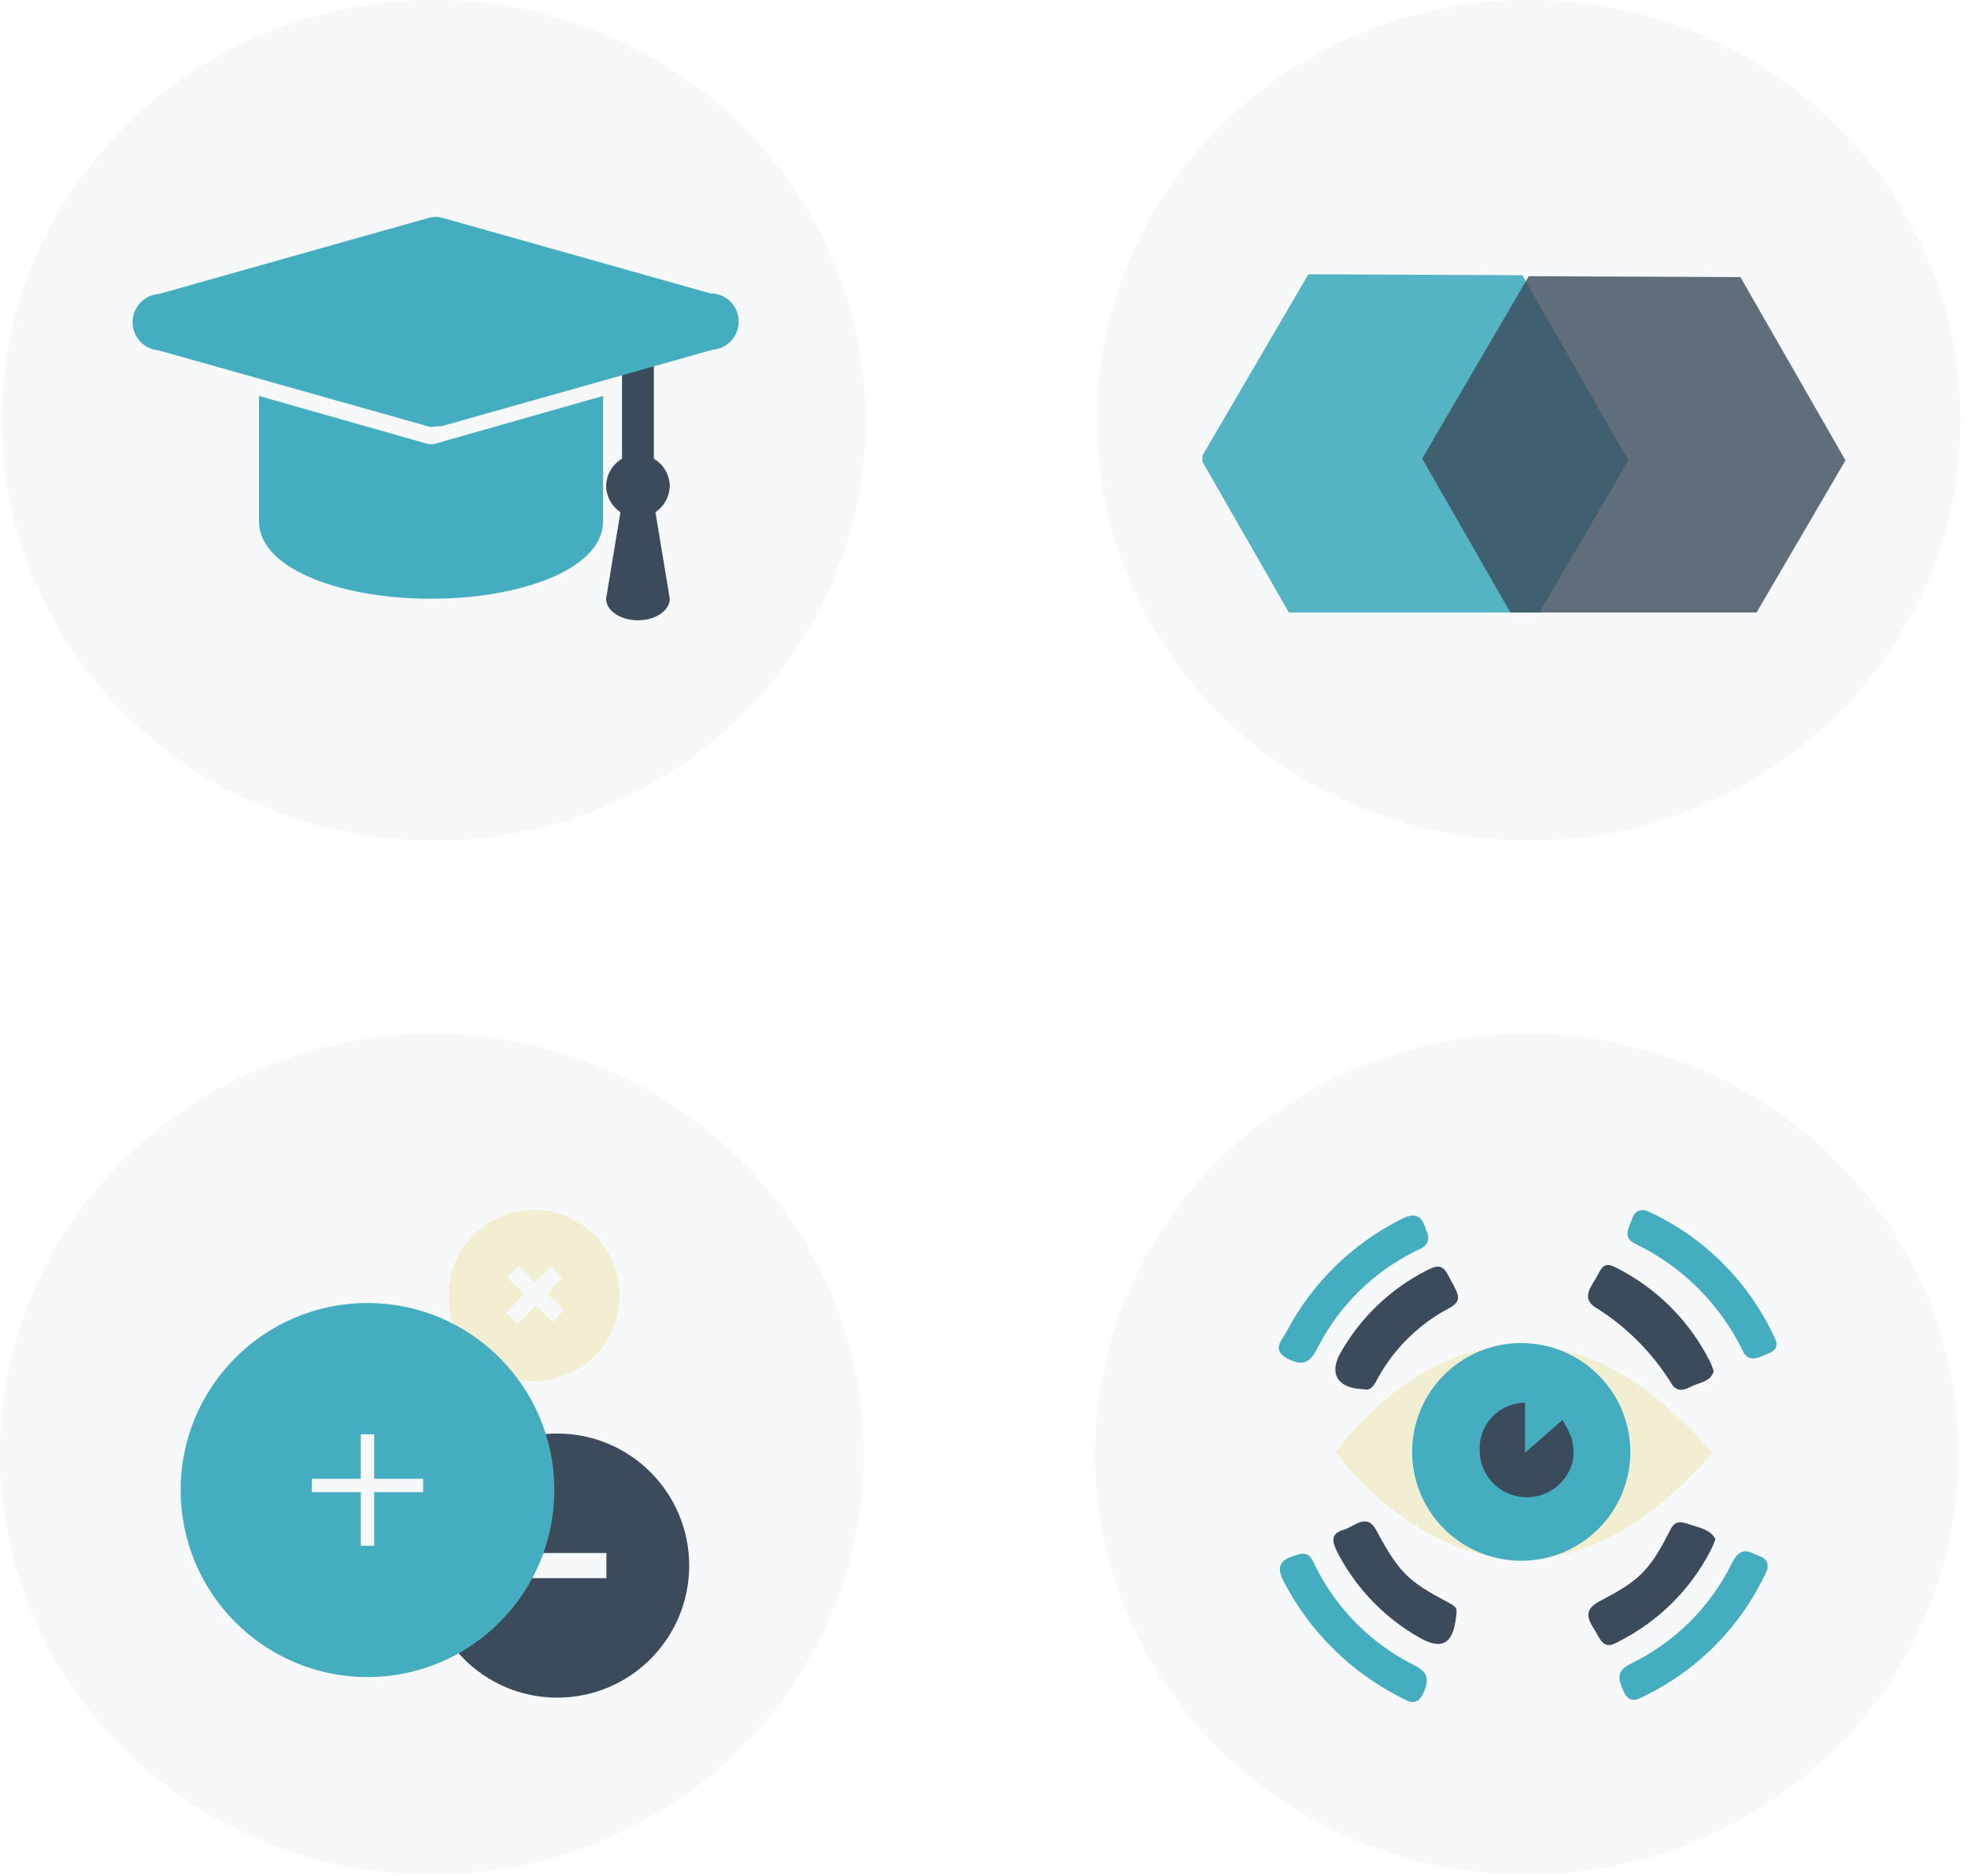 <svg width="257" height="245" viewBox="0 0 257 245" fill="none" xmlns="http://www.w3.org/2000/svg">
<ellipse cx="199.641" cy="54.89" rx="56.391" ry="54.89" fill="#F7F8F9"/>
<ellipse cx="56.391" cy="189.89" rx="56.391" ry="54.89" fill="#F7F8F9"/>
<ellipse cx="56.641" cy="54.89" rx="56.391" ry="54.89" fill="#F7F8F9"/>
<ellipse cx="199.391" cy="189.89" rx="56.391" ry="54.89" fill="#F7F8F9"/>
<g clip-path="url(#clip0)">
<path d="M223.788 179.005C223.456 180.47 221.933 180.491 220.851 181.058C219.768 181.625 218.835 181.796 218.138 180.448C215.708 176.602 212.457 173.337 208.618 170.887C206.195 169.582 207.964 167.818 208.618 166.535C209.272 165.251 209.69 164.813 211.02 165.519C216.348 168.192 220.666 172.514 223.327 177.839C223.488 178.16 223.595 178.502 223.788 179.005Z" fill="#3B4B5B"/>
<path d="M178.053 181.4C174.601 181.325 173.443 179.261 175.191 176.427C177.794 171.921 181.653 168.265 186.297 165.903C187.498 165.305 188.302 164.941 189.117 166.524C190.328 168.866 191.208 169.732 189.278 170.802C185.199 172.944 181.868 176.27 179.726 180.341C179.361 181.036 178.932 181.646 178.053 181.4Z" fill="#3B4B5B"/>
<path d="M190.146 211.163C189.728 214.821 188.173 215.57 185.021 213.645C180.63 211.074 177.055 207.319 174.708 202.811C173.99 201.41 173.636 200.287 175.491 199.752C176.895 199.346 178.471 197.442 179.779 199.913C182.77 205.549 184.153 206.607 189.063 209.217C190.36 209.891 190.275 210.051 190.146 211.163Z" fill="#3B4B5B"/>
<path d="M224.013 201.003C223.823 201.521 223.605 202.028 223.359 202.522C220.796 207.467 216.778 211.512 211.845 214.115C210.666 214.714 209.701 215.548 208.704 213.645C207.921 212.094 206.174 210.532 208.876 209.099C213.721 206.554 215.308 205.431 218.117 199.774C218.781 198.447 219.607 198.704 220.829 199.121C222.051 199.538 223.391 199.741 224.013 201.003Z" fill="#3B4B5B"/>
<path d="M186.501 161.326C186.641 162.802 185.493 163.027 184.668 163.465C179.206 166.213 174.772 170.636 172.017 176.085C171.117 177.849 170.206 178.448 168.265 177.475C165.896 176.299 167.461 174.973 168.029 173.86C171.334 167.584 176.511 162.487 182.845 159.273C185.676 157.743 185.901 159.754 186.501 161.326Z" fill="#44ADBF"/>
<path d="M231.957 175.165C232.204 176.545 230.981 176.652 230.167 177.058C229.352 177.464 228.226 177.71 227.637 176.502C224.671 170.334 219.687 165.358 213.507 162.396C211.845 161.561 212.724 160.374 213.121 159.187C213.517 158 214.354 157.765 215.436 158.278C222.811 161.726 228.682 167.726 231.957 175.165Z" fill="#44ADBF"/>
<path d="M169.82 202.907C171.117 202.682 171.385 203.784 171.825 204.618C174.61 210.17 179.124 214.673 184.689 217.452C186.394 218.307 186.694 219.206 185.933 220.949C185.043 223.013 183.885 222.157 182.717 221.548C176.291 218.244 171.047 213.036 167.708 206.639C166.26 204.019 167.794 203.463 169.82 202.907Z" fill="#44ADBF"/>
<path d="M230.778 204.992C227.572 212.091 222.004 217.864 215.018 221.334C213.871 221.922 212.81 222.607 212.006 220.821C211.32 219.291 211.03 218.179 212.971 217.249C218.7 214.469 223.337 209.863 226.146 204.158C226.811 202.853 227.551 202.116 229.02 202.886C229.813 203.303 231.099 203.324 230.778 204.992Z" fill="#44ADBF"/>
<path d="M192.494 200.971C190.044 199.491 188.147 197.252 187.092 194.596C186.037 191.939 185.882 189.012 186.651 186.259C187.42 183.507 189.071 181.081 191.351 179.352C193.631 177.623 196.416 176.686 199.28 176.684C201.255 176.682 203.205 177.126 204.984 177.982C206.763 178.838 208.325 180.083 209.554 181.626C210.782 183.168 211.646 184.968 212.08 186.89C212.514 188.812 212.507 190.807 212.06 192.726L206.045 191.303C206.165 190.78 206.226 190.246 206.227 189.71C206.231 188.148 205.702 186.632 204.728 185.41C203.754 184.188 202.393 183.332 200.867 182.983C200.344 182.858 199.807 182.797 199.27 182.801C197.705 182.8 196.186 183.328 194.961 184.299C193.736 185.27 192.878 186.627 192.526 188.148C192.407 188.675 192.346 189.213 192.344 189.752C192.347 190.94 192.656 192.107 193.242 193.141C193.828 194.175 194.67 195.041 195.689 195.656L192.494 200.971Z" fill="#44ADBF"/>
<path d="M192.484 201.121C190.103 199.693 188.241 197.545 187.169 194.989C186.096 192.432 185.87 189.601 186.523 186.908C186.894 185.209 187.601 183.602 188.601 182.179C189.602 180.756 190.877 179.546 192.351 178.62C193.826 177.694 195.47 177.07 197.189 176.784C198.908 176.499 200.666 176.558 202.362 176.957C204.058 177.357 205.657 178.09 207.066 179.113C208.474 180.136 209.665 181.428 210.568 182.915C211.47 184.402 212.067 186.053 212.323 187.772C212.58 189.491 212.49 191.244 212.06 192.929L206.035 191.506C206.162 190.985 206.227 190.45 206.228 189.913C206.231 188.351 205.702 186.835 204.728 185.613C203.754 184.391 202.393 183.535 200.867 183.186C200.344 183.058 199.808 182.993 199.27 182.993C197.705 182.99 196.185 183.518 194.96 184.489C193.734 185.461 192.876 186.819 192.527 188.341C192.398 188.862 192.334 189.397 192.334 189.934C192.338 191.123 192.647 192.291 193.233 193.326C193.818 194.362 194.66 195.23 195.678 195.848L192.484 201.121Z" fill="#44ADBF"/>
<path d="M208.565 199.025L204.191 194.661C205.009 193.861 205.615 192.871 205.956 191.78C206.297 190.688 206.362 189.53 206.144 188.408C205.927 187.286 205.434 186.235 204.71 185.349C203.986 184.463 203.053 183.77 201.995 183.331C200.937 182.893 199.787 182.722 198.646 182.836C197.506 182.949 196.412 183.342 195.461 183.98C194.511 184.618 193.734 185.482 193.199 186.493C192.664 187.504 192.389 188.631 192.398 189.774C192.398 190.869 192.655 191.95 193.148 192.929L187.649 195.731C186.546 193.581 186.06 191.168 186.247 188.76C186.433 186.352 187.283 184.042 188.704 182.087C190.124 180.131 192.06 178.605 194.296 177.679C196.531 176.752 198.981 176.461 201.372 176.836C203.764 177.212 206.004 178.241 207.846 179.808C209.688 181.376 211.06 183.421 211.809 185.718C212.557 188.015 212.655 190.473 212.09 192.822C211.525 195.17 210.32 197.317 208.608 199.025H208.565Z" fill="#44ADBF"/>
<path d="M199.291 196.725C198.75 196.729 198.21 196.668 197.683 196.544C196.154 196.186 194.792 195.322 193.818 194.092C192.845 192.863 192.317 191.341 192.323 189.774C192.323 189.233 192.388 188.695 192.516 188.17C192.874 186.644 193.74 185.285 194.973 184.314C196.205 183.343 197.731 182.817 199.302 182.822C199.84 182.822 200.376 182.887 200.899 183.015C202.428 183.373 203.791 184.237 204.764 185.466C205.738 186.696 206.265 188.218 206.26 189.785C206.258 190.321 206.197 190.855 206.077 191.378C205.719 192.903 204.852 194.262 203.62 195.234C202.388 196.205 200.862 196.731 199.291 196.725ZM199.291 188.982C199.113 188.984 198.94 189.045 198.801 189.156C198.661 189.266 198.562 189.419 198.519 189.592C198.514 189.653 198.514 189.713 198.519 189.774C198.522 189.95 198.583 190.121 198.694 190.258C198.804 190.396 198.958 190.493 199.13 190.533C199.23 190.56 199.335 190.566 199.437 190.552C199.54 190.537 199.638 190.501 199.727 190.447C199.815 190.393 199.891 190.322 199.951 190.237C200.011 190.153 200.052 190.057 200.074 189.956C200.078 189.895 200.078 189.834 200.074 189.774C200.072 189.596 200.011 189.424 199.9 189.285C199.789 189.145 199.636 189.046 199.463 189.004L199.291 188.982Z" fill="#44ADBF"/>
<path d="M208.565 199.025L204.191 194.661C205.009 193.861 205.615 192.871 205.956 191.78C206.297 190.688 206.362 189.53 206.144 188.408C205.927 187.286 205.434 186.235 204.71 185.349C203.986 184.463 203.053 183.77 201.995 183.331C200.937 182.893 199.787 182.722 198.646 182.836C197.506 182.949 196.412 183.342 195.461 183.98C194.511 184.618 193.734 185.482 193.199 186.493C192.664 187.504 192.389 188.631 192.398 189.774C192.398 190.869 192.655 191.95 193.148 192.929L187.649 195.731C186.546 193.581 186.06 191.168 186.247 188.76C186.433 186.352 187.283 184.042 188.704 182.087C190.124 180.131 192.06 178.605 194.296 177.679C196.531 176.752 198.981 176.461 201.372 176.836C203.764 177.212 206.004 178.241 207.846 179.808C209.688 181.376 211.06 183.421 211.809 185.718C212.557 188.015 212.655 190.473 212.09 192.822C211.525 195.17 210.32 197.317 208.608 199.025H208.565Z" fill="#44ADBF"/>
<path d="M199.291 196.725C198.75 196.729 198.21 196.668 197.683 196.544C196.154 196.186 194.792 195.322 193.818 194.092C192.845 192.863 192.317 191.341 192.323 189.774C192.323 189.233 192.388 188.695 192.516 188.17C192.874 186.644 193.74 185.285 194.973 184.314C196.205 183.343 197.731 182.817 199.302 182.822C199.84 182.822 200.376 182.887 200.899 183.015C202.428 183.373 203.791 184.237 204.764 185.466C205.738 186.696 206.265 188.218 206.26 189.785C206.258 190.321 206.197 190.855 206.077 191.378C205.719 192.903 204.852 194.262 203.62 195.234C202.388 196.205 200.862 196.731 199.291 196.725ZM199.291 188.982C199.113 188.984 198.94 189.045 198.801 189.156C198.661 189.266 198.562 189.419 198.519 189.592C198.514 189.653 198.514 189.713 198.519 189.774C198.522 189.95 198.583 190.121 198.694 190.258C198.804 190.396 198.958 190.493 199.13 190.533C199.23 190.56 199.335 190.566 199.437 190.552C199.54 190.537 199.638 190.501 199.727 190.447C199.815 190.393 199.891 190.322 199.951 190.237C200.011 190.153 200.052 190.057 200.074 189.956C200.078 189.895 200.078 189.834 200.074 189.774C200.072 189.596 200.011 189.424 199.9 189.285C199.789 189.145 199.636 189.046 199.463 189.004L199.291 188.982Z" fill="#44ADBF"/>
<path d="M208.565 199.025L204.191 194.661C205.009 193.861 205.615 192.871 205.956 191.78C206.297 190.688 206.362 189.53 206.144 188.408C205.927 187.286 205.434 186.235 204.71 185.349C203.986 184.463 203.053 183.77 201.995 183.331C200.937 182.893 199.787 182.722 198.646 182.836C197.506 182.949 196.412 183.342 195.461 183.98C194.511 184.618 193.734 185.482 193.199 186.493C192.664 187.504 192.389 188.631 192.398 189.774C192.398 190.869 192.655 191.95 193.148 192.929L187.649 195.731C186.546 193.581 186.06 191.168 186.247 188.76C186.433 186.352 187.283 184.042 188.704 182.087C190.124 180.131 192.06 178.605 194.296 177.679C196.531 176.752 198.981 176.461 201.372 176.836C203.764 177.212 206.004 178.241 207.846 179.808C209.688 181.376 211.06 183.421 211.809 185.718C212.557 188.015 212.655 190.473 212.09 192.822C211.525 195.17 210.32 197.317 208.608 199.025H208.565Z" fill="#44ADBF"/>
<path d="M199.291 196.725C198.75 196.729 198.21 196.668 197.683 196.544C196.154 196.186 194.792 195.322 193.818 194.092C192.845 192.863 192.317 191.341 192.323 189.774C192.323 189.233 192.388 188.695 192.516 188.17C192.874 186.644 193.74 185.285 194.973 184.314C196.205 183.343 197.731 182.817 199.302 182.822C199.84 182.822 200.376 182.887 200.899 183.015C202.428 183.373 203.791 184.237 204.764 185.466C205.738 186.696 206.265 188.218 206.26 189.785C206.258 190.321 206.197 190.855 206.077 191.378C205.719 192.903 204.852 194.262 203.62 195.234C202.388 196.205 200.862 196.731 199.291 196.725ZM199.291 188.982C199.113 188.984 198.94 189.045 198.801 189.156C198.661 189.266 198.562 189.419 198.519 189.592C198.514 189.653 198.514 189.713 198.519 189.774C198.522 189.95 198.583 190.121 198.694 190.258C198.804 190.396 198.958 190.493 199.13 190.533C199.23 190.56 199.335 190.566 199.437 190.552C199.54 190.537 199.638 190.501 199.727 190.447C199.815 190.393 199.891 190.322 199.951 190.237C200.011 190.153 200.052 190.057 200.074 189.956C200.078 189.895 200.078 189.834 200.074 189.774C200.072 189.596 200.011 189.424 199.9 189.285C199.789 189.145 199.636 189.046 199.463 189.004L199.291 188.982Z" fill="#44ADBF"/>
<path d="M208.565 199.025L204.191 194.661C205.009 193.861 205.615 192.871 205.956 191.78C206.297 190.688 206.362 189.53 206.144 188.408C205.927 187.286 205.434 186.235 204.71 185.349C203.986 184.463 203.053 183.77 201.995 183.331C200.937 182.893 199.787 182.722 198.646 182.836C197.506 182.949 196.412 183.342 195.461 183.98C194.511 184.618 193.734 185.482 193.199 186.493C192.664 187.504 192.389 188.631 192.398 189.774C192.398 190.869 192.655 191.95 193.148 192.929L187.649 195.731C186.546 193.581 186.06 191.168 186.247 188.76C186.433 186.352 187.283 184.042 188.704 182.087C190.124 180.131 192.06 178.605 194.296 177.679C196.531 176.752 198.981 176.461 201.372 176.836C203.764 177.212 206.004 178.241 207.846 179.808C209.688 181.376 211.06 183.421 211.809 185.718C212.557 188.015 212.655 190.473 212.09 192.822C211.525 195.17 210.32 197.317 208.608 199.025H208.565Z" fill="#44ADBF"/>
<path d="M199.291 196.725C198.75 196.729 198.21 196.668 197.683 196.544C196.154 196.186 194.792 195.322 193.818 194.092C192.845 192.863 192.317 191.341 192.323 189.774C192.323 189.233 192.388 188.695 192.516 188.17C192.874 186.644 193.74 185.285 194.973 184.314C196.205 183.343 197.731 182.817 199.302 182.822C199.84 182.822 200.376 182.887 200.899 183.015C202.428 183.373 203.791 184.237 204.764 185.466C205.738 186.696 206.265 188.218 206.26 189.785C206.258 190.321 206.197 190.855 206.077 191.378C205.719 192.903 204.852 194.262 203.62 195.234C202.388 196.205 200.862 196.731 199.291 196.725ZM199.291 188.982C199.113 188.984 198.94 189.045 198.801 189.156C198.661 189.266 198.562 189.419 198.519 189.592C198.514 189.653 198.514 189.713 198.519 189.774C198.522 189.95 198.583 190.121 198.694 190.258C198.804 190.396 198.958 190.493 199.13 190.533C199.23 190.56 199.335 190.566 199.437 190.552C199.54 190.537 199.638 190.501 199.727 190.447C199.815 190.393 199.891 190.322 199.951 190.237C200.011 190.153 200.052 190.057 200.074 189.956C200.078 189.895 200.078 189.834 200.074 189.774C200.072 189.596 200.011 189.424 199.9 189.285C199.789 189.145 199.636 189.046 199.463 189.004L199.291 188.982Z" fill="#44ADBF"/>
<path d="M208.565 199.025L204.191 194.661C205.009 193.861 205.615 192.871 205.956 191.78C206.297 190.688 206.362 189.53 206.144 188.408C205.927 187.286 205.434 186.235 204.71 185.349C203.986 184.463 203.053 183.77 201.995 183.331C200.937 182.893 199.787 182.722 198.646 182.836C197.506 182.949 196.412 183.342 195.461 183.98C194.511 184.618 193.734 185.482 193.199 186.493C192.664 187.504 192.389 188.631 192.398 189.774C192.398 190.869 192.655 191.95 193.148 192.929L187.649 195.731C186.546 193.581 186.06 191.168 186.247 188.76C186.433 186.352 187.283 184.042 188.704 182.087C190.124 180.131 192.06 178.605 194.296 177.679C196.531 176.752 198.981 176.461 201.372 176.836C203.764 177.212 206.004 178.241 207.846 179.808C209.688 181.376 211.06 183.421 211.809 185.718C212.557 188.015 212.655 190.473 212.09 192.822C211.525 195.17 210.32 197.317 208.608 199.025H208.565Z" fill="#44ADBF"/>
<path d="M199.291 196.725C198.75 196.729 198.21 196.668 197.683 196.544C196.154 196.186 194.792 195.322 193.818 194.092C192.845 192.863 192.317 191.341 192.323 189.774C192.323 189.233 192.388 188.695 192.516 188.17C192.874 186.644 193.74 185.285 194.973 184.314C196.205 183.343 197.731 182.817 199.302 182.822C199.84 182.822 200.376 182.887 200.899 183.015C202.428 183.373 203.791 184.237 204.764 185.466C205.738 186.696 206.265 188.218 206.26 189.785C206.258 190.321 206.197 190.855 206.077 191.378C205.719 192.903 204.852 194.262 203.62 195.234C202.388 196.205 200.862 196.731 199.291 196.725ZM199.291 188.982C199.113 188.984 198.94 189.045 198.801 189.156C198.661 189.266 198.562 189.419 198.519 189.592C198.514 189.653 198.514 189.713 198.519 189.774C198.522 189.95 198.583 190.121 198.694 190.258C198.804 190.396 198.958 190.493 199.13 190.533C199.23 190.56 199.335 190.566 199.437 190.552C199.54 190.537 199.638 190.501 199.727 190.447C199.815 190.393 199.891 190.322 199.951 190.237C200.011 190.153 200.052 190.057 200.074 189.956C200.078 189.895 200.078 189.834 200.074 189.774C200.072 189.596 200.011 189.424 199.9 189.285C199.789 189.145 199.636 189.046 199.463 189.004L199.291 188.982Z" fill="#44ADBF"/>
<path d="M223.37 189.389C198.165 160.716 177.678 185.111 174.676 189.389C174.676 189.389 174.355 189.528 174.483 189.699C174.355 189.859 174.676 189.998 174.676 189.998C177.678 193.656 198.165 218.671 223.37 189.998C223.37 189.998 223.67 189.784 223.595 189.699C223.681 189.603 223.37 189.389 223.37 189.389Z" fill="#F2EED1"/>
<path d="M198.648 175.379C195.83 175.381 193.077 176.216 190.735 177.779C188.393 179.342 186.569 181.563 185.492 184.16C184.415 186.757 184.135 189.615 184.686 192.371C185.237 195.128 186.595 197.659 188.588 199.646C190.581 201.633 193.119 202.985 195.883 203.533C198.646 204.08 201.511 203.798 204.113 202.722C206.716 201.646 208.941 199.824 210.506 197.487C212.071 195.15 212.906 192.403 212.906 189.592C212.901 185.822 211.396 182.209 208.723 179.544C206.05 176.88 202.427 175.381 198.648 175.379Z" fill="#44ADBF"/>
<path d="M205.22 187.763C204.901 186.947 204.506 186.163 204.041 185.421L199.152 189.699V183.164C198.362 183.17 197.581 183.332 196.855 183.64C196.128 183.949 195.47 184.398 194.919 184.962C194.368 185.526 193.934 186.193 193.643 186.926C193.352 187.658 193.209 188.441 193.223 189.228C193.188 190.758 193.727 192.246 194.733 193.402C195.739 194.557 197.141 195.297 198.665 195.476C200.188 195.655 201.724 195.261 202.972 194.37C204.22 193.48 205.09 192.158 205.413 190.661C205.549 189.692 205.483 188.706 205.22 187.763Z" fill="#3B4B5B"/>
</g>
<path d="M87.466 63.475C87.442 61.998 86.653 60.642 85.386 59.903V44.563H81.23V59.903C79.964 60.642 79.174 61.998 79.15 63.475C79.185 64.852 79.884 66.123 81.021 66.879L79.15 78.184C79.15 79.739 81.021 81 83.307 81C85.594 81 87.464 79.739 87.464 78.184L85.594 66.879C86.732 66.123 87.43 64.852 87.466 63.475Z" fill="#3B4B5B"/>
<path d="M56.828 59.69H56.288H55.748L35.504 53.932V68.095C35.504 72.718 44.815 76.5 56.288 76.5C67.761 76.5 77.073 72.718 77.073 68.095V53.932L56.828 59.69Z" fill="#44ADBF" stroke="#44ADBF" stroke-width="3.368" stroke-miterlimit="10"/>
<path d="M92.811 40.076L57.402 30.089C57.071 29.97 56.71 29.97 56.379 30.089L20.968 40.076C19.882 40.076 19 40.97 19 42.073C19 43.175 19.881 44.07 20.968 44.07L56.378 54.057L56.889 53.977H57.4L92.811 43.991C93.898 43.991 94.778 43.097 94.778 41.993C94.778 40.89 93.898 39.996 92.811 39.996V40.076Z" fill="#44ADBF" stroke="#44ADBF" stroke-width="3.368" stroke-miterlimit="10"/>
<g clip-path="url(#clip1)">
<g opacity="0.9" filter="url(#filter0_d)">
<path d="M171.001 32.068L198.641 32.184L212.36 56.118L198.438 79.936L170.797 79.817L157.079 55.886L171.001 32.068Z" fill="#44ADBF"/>
<path d="M171.001 32.068L198.641 32.184L212.36 56.118L198.438 79.936L170.797 79.817L157.079 55.886L171.001 32.068Z" stroke="#44ADBF" stroke-width="0.5" stroke-miterlimit="10"/>
</g>
<g opacity="0.8" filter="url(#filter1_d)">
<path d="M199.641 32.066L227.281 32.182L241 56.116L227.078 79.934L199.437 79.815L185.719 55.884L199.641 32.066Z" fill="#3B4B5B"/>
</g>
</g>
<g clip-path="url(#clip2)">
<path d="M72.771 187.194C63.258 187.194 55.543 194.913 55.543 204.439C55.543 213.961 63.255 221.683 72.771 221.683C82.288 221.683 90 213.964 90 204.439C90 194.916 82.288 187.194 72.771 187.194ZM79.191 206.083H66.354V202.794H79.191V206.083Z" fill="#3B4B5B"/>
<path d="M69.74 158C63.573 158 58.575 163.003 58.575 169.176C58.575 175.348 63.573 180.351 69.74 180.351C75.906 180.351 80.905 175.348 80.905 169.176C80.905 163.003 75.906 158 69.74 158ZM72.197 172.623L69.97 170.472L67.62 172.91L66.089 171.431L68.439 168.993L66.213 166.841L67.69 165.309L69.917 167.461L71.866 165.439L73.397 166.918L71.447 168.94L73.674 171.091L72.197 172.623Z" fill="#F2EED1"/>
<path d="M47.99 171.478C35.247 171.478 24.916 181.818 24.916 194.573C24.916 207.328 35.247 217.669 47.99 217.669C60.733 217.669 71.063 207.328 71.063 194.573C71.063 181.818 60.736 171.478 47.99 171.478ZM56.589 196.176H50.19V203.181H45.793V196.176H39.393V191.772H45.79V185.969H50.19V191.772H56.586V196.176H56.589Z" fill="#44ADBF" stroke="#44ADBF" stroke-width="2.653" stroke-miterlimit="10"/>
</g>
<defs>
<filter id="filter0_d" x="152.79" y="31.817" width="63.858" height="56.369" filterUnits="userSpaceOnUse" color-interpolation-filters="sRGB">
<feFlood flood-opacity="0" result="BackgroundImageFix"/>
<feColorMatrix in="SourceAlpha" type="matrix" values="0 0 0 0 0 0 0 0 0 0 0 0 0 0 0 0 0 0 127 0" result="hardAlpha"/>
<feOffset dy="4"/>
<feGaussianBlur stdDeviation="2"/>
<feColorMatrix type="matrix" values="0 0 0 0 0 0 0 0 0 0 0 0 0 0 0 0 0 0 0.25 0"/>
<feBlend mode="normal" in2="BackgroundImageFix" result="effect1_dropShadow"/>
<feBlend mode="normal" in="SourceGraphic" in2="effect1_dropShadow" result="shape"/>
</filter>
<filter id="filter1_d" x="181.719" y="32.066" width="63.281" height="55.868" filterUnits="userSpaceOnUse" color-interpolation-filters="sRGB">
<feFlood flood-opacity="0" result="BackgroundImageFix"/>
<feColorMatrix in="SourceAlpha" type="matrix" values="0 0 0 0 0 0 0 0 0 0 0 0 0 0 0 0 0 0 127 0" result="hardAlpha"/>
<feOffset dy="4"/>
<feGaussianBlur stdDeviation="2"/>
<feColorMatrix type="matrix" values="0 0 0 0 0 0 0 0 0 0 0 0 0 0 0 0 0 0 0.25 0"/>
<feBlend mode="normal" in2="BackgroundImageFix" result="effect1_dropShadow"/>
<feBlend mode="normal" in="SourceGraphic" in2="effect1_dropShadow" result="shape"/>
</filter>
<clipPath id="clip0">
<rect width="65" height="64.286" fill="white" transform="translate(167 158)"/>
</clipPath>
<clipPath id="clip1">
<rect width="84" height="48" fill="white" transform="translate(157 32)"/>
</clipPath>
<clipPath id="clip2">
<rect width="67" height="63.683" fill="white" transform="translate(23 158)"/>
</clipPath>
</defs>
</svg>

